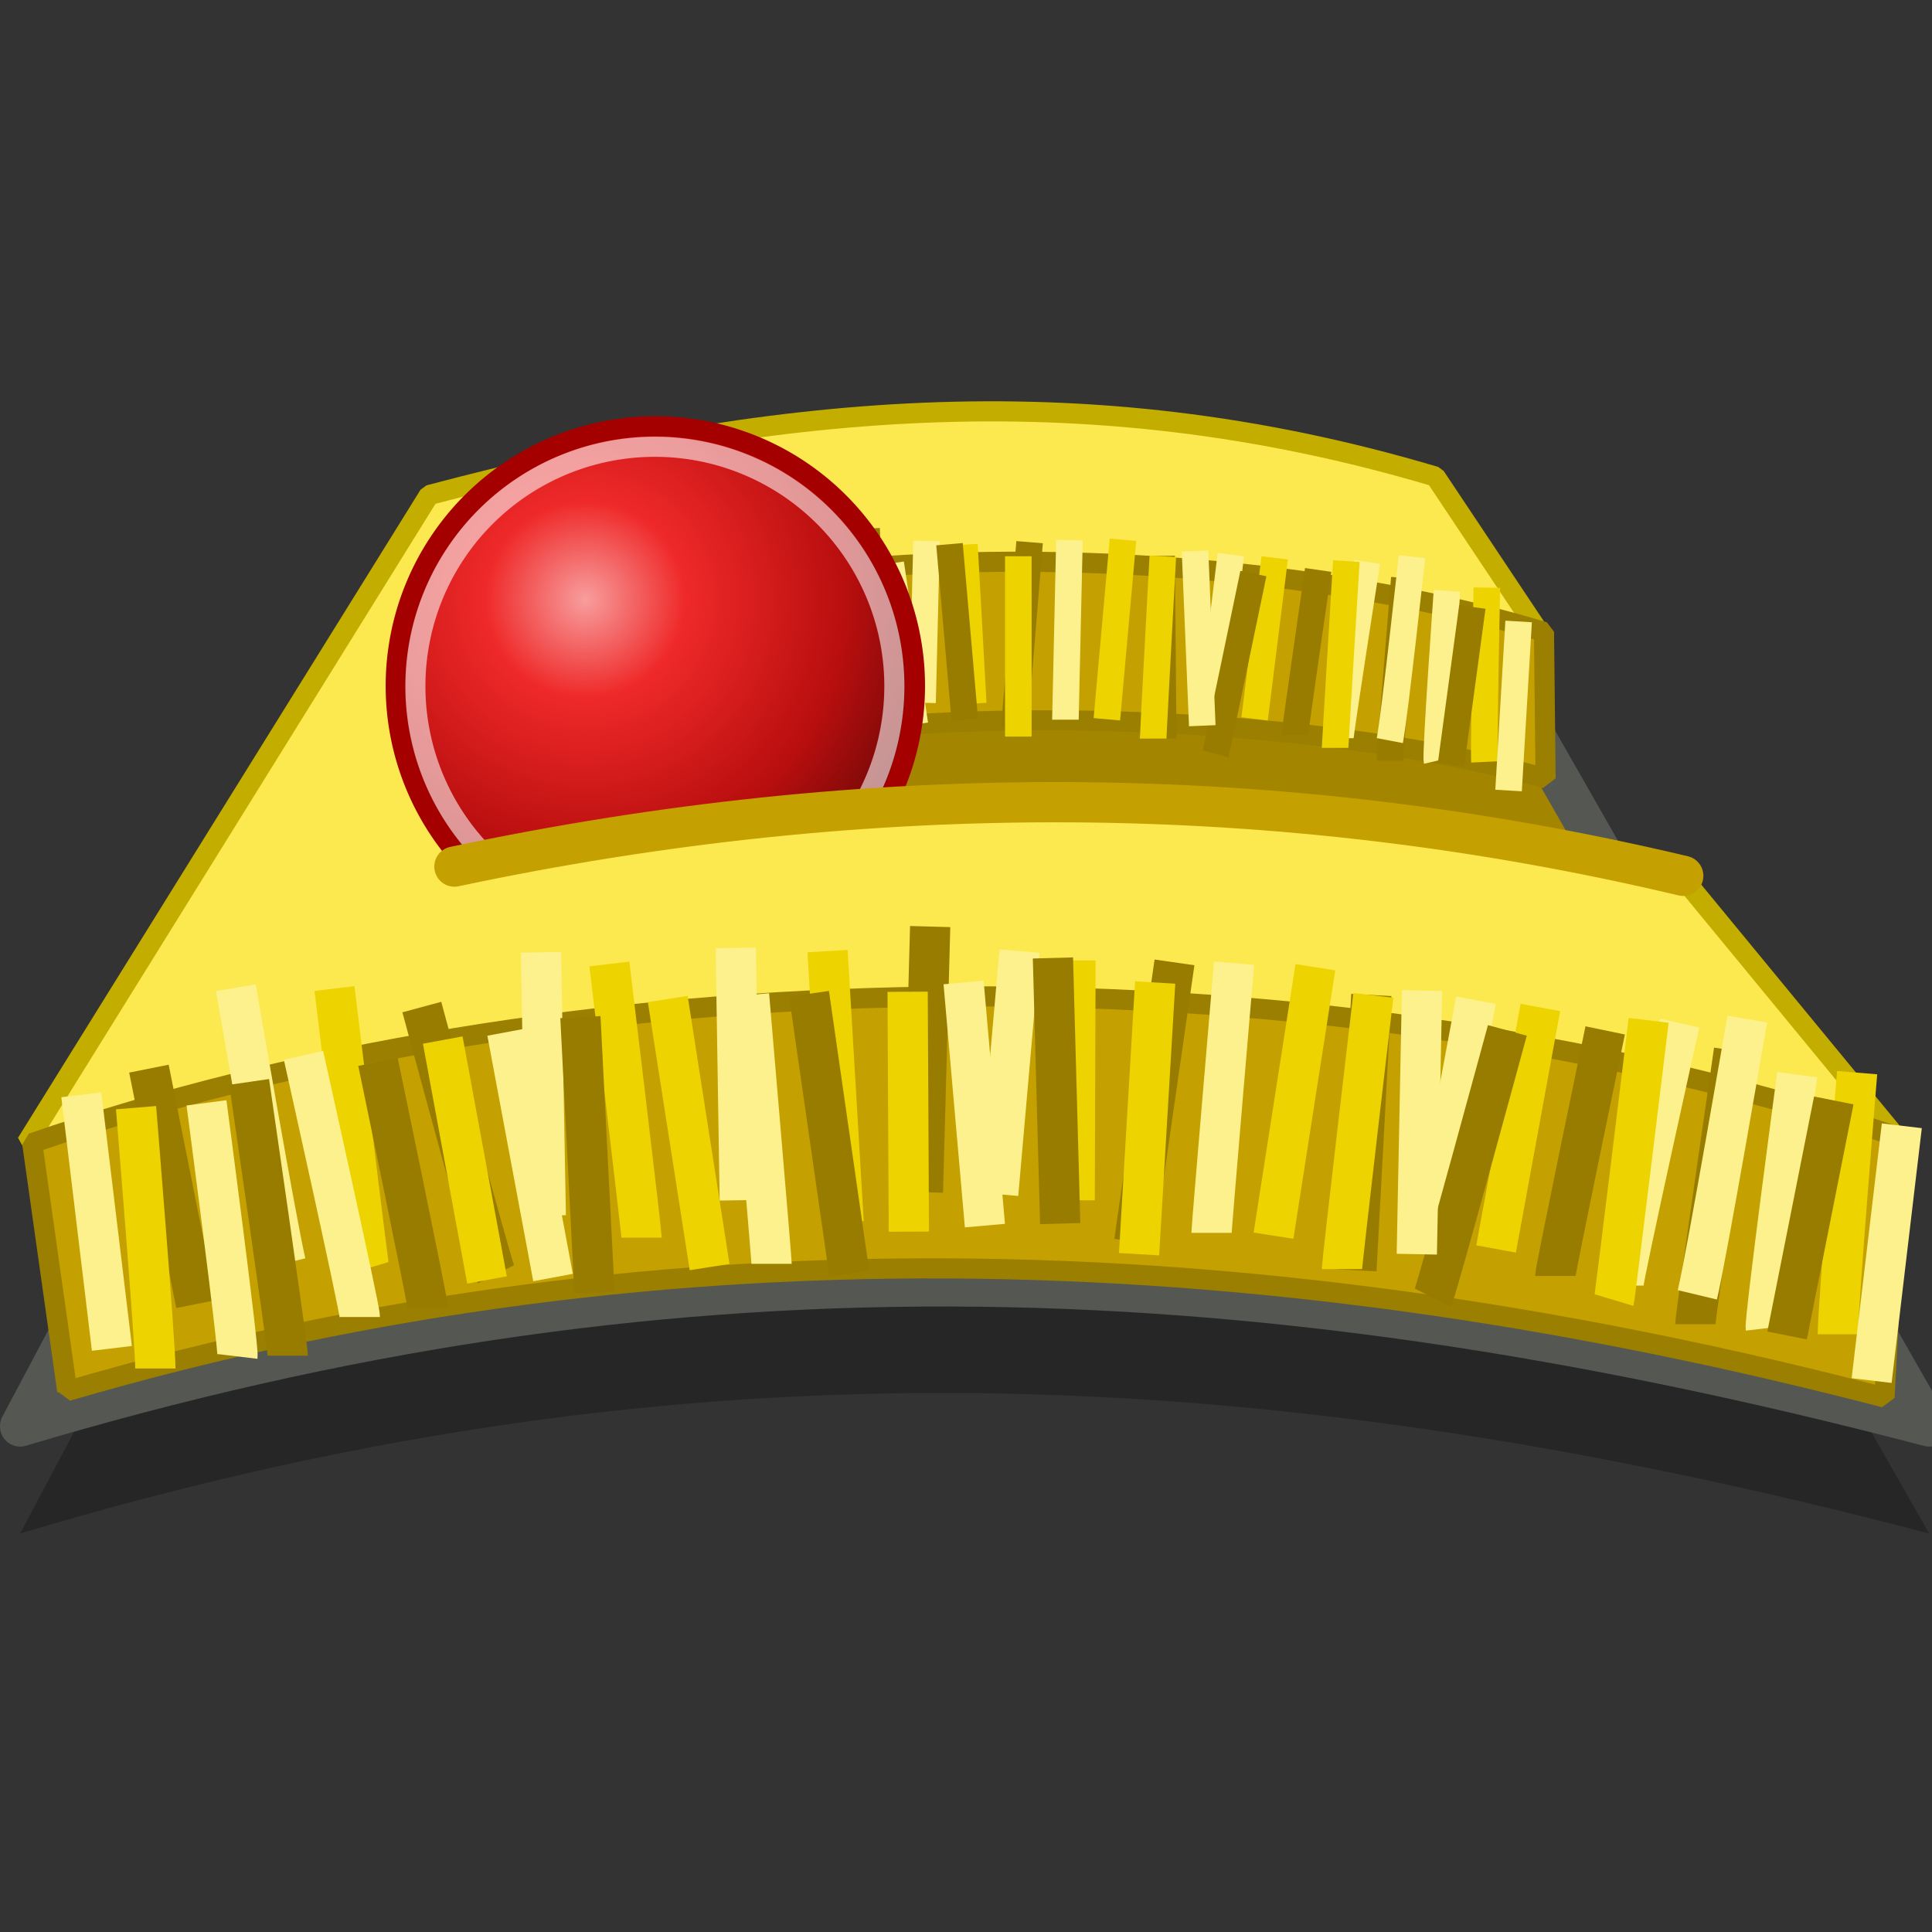 <svg xmlns="http://www.w3.org/2000/svg" width="48" height="48" xmlns:xlink="http://www.w3.org/1999/xlink"><rect width="100%" height="100%" fill="#333333" stroke="none"/><defs><linearGradient id="a"><stop offset="0" stop-color="#f89d9d"/><stop offset=".272" stop-color="#ef2929"/><stop offset=".713" stop-color="#b80e0e"/><stop offset="1" stop-color="#6f0808"/></linearGradient><radialGradient id="b" cx="15.872" cy="15.764" r="6.702" xlink:href="#a" fx="15.872" fy="15.764" gradientUnits="userSpaceOnUse" gradientTransform="matrix(1.362 -.024 .023 1.335 -6.104 -4.91)"/></defs><g><path fill-opacity=".251" fill-rule="evenodd" d="M.5 38.1c15.8-4.74 30.03-4.57 47.43 0L37.46 19.73c-9.27-2.34-18.47-2.53-27.22 0L.5 38.1z"/><path fill="#a38500" fill-rule="evenodd" stroke="#555753" d="M.5 35.44c15.8-4.72 30.03-4.56 47.43 0L37.46 17.1c-9.27-2.34-18.47-2.53-27.22 0L.5 35.43z" stroke-linejoin="round"/><path fill="#7a6400" d="M14.34 15.45L11 22.37l2.33-.05 1.27-2.88z"/><path fill="#fce94f" stroke="#c3ae00" stroke-width=".5" d="M.66 28.4l10-16.1c8.33-2.2 16.13-3.1 25-.46l2.6 3.9c-6.9-1.5-16.68-1.97-23.8-.37l-3.15 6.67c9.75-2.27 19.24-3.17 30.52-.2l5.4 6.56c-15.52-4.5-31.04-4.1-46.56 0z" stroke-linejoin="bevel"/><path fill="#c4a000" stroke="#9b7f00" stroke-width=".5" d="M1.67 34.56L.8 28.4c12.84-4.45 31.1-5.2 46.37-.15l-.35 6.47c-15-3.9-30.03-4.58-45.15-.16z" stroke-linejoin="bevel"/><path fill="#c4a000" stroke="#9b7f00" stroke-width=".5" d="M14.43 19.63l-.3-4.1c6.68-2.35 17.48-1.88 24.23.17l.04 3.64c-6.3-1.78-18.42-2.17-23.97.3z" stroke-linejoin="bevel"/><g fill="none"><path stroke="#987c00" stroke-width="0.66" d="M21.68 17.5l-.15-4.37"/><path stroke="#fdf18d" stroke-width="0.66" d="M22.92 17.46l.1-4.02"/><path stroke="#edd400" stroke-width="0.66" d="M24.18 17.48l-.22-3.95"/><path stroke="#987c00" stroke-width="0.66" d="M25.2 18.1l.38-4.63"/><path stroke="#fdf18d" stroke-width="0.66" d="M26.47 17.88c0-.08.1-4.46.1-4.46"/><path stroke="#edd400" stroke-width="0.66" d="M27.5 17.87l.4-4.46"/><path stroke="#987c00" stroke-width="0.66" d="M28.9 18.35l-.04-4.54"/><path stroke="#fdf18d" stroke-width="0.66" d="M30.08 17.88l.5-4.1"/><path stroke="#edd400" stroke-width="0.66" d="M31.17 17.86l.5-4"/><path stroke="#987c00" stroke-width="0.66" d="M32.17 18.26c0-.1.58-4.1.58-4.1"/><path stroke="#fdf18d" stroke-width="0.66" d="M33.3 18.34c0-.15.66-4.38.66-4.38"/><path stroke="#987c00" stroke-width="0.66" d="M34.53 18.9c0-.13.36-4.54.36-4.54"/><path stroke="#fdf18d" stroke-width="0.66" d="M35.7 18.9c-.04-.17.25-4.22.25-4.22"/><path stroke="#edd400" stroke-width="0.66" d="M36.88 18.93c-.02-.42.06-4.33.06-4.33"/><path stroke="#fdf18d" stroke-width="0.66" d="M37.48 19.64l.25-4.2"/><path stroke="#987c00" stroke-width="0.66" d="M36.05 19l.53-3.92"/><path stroke="#fdf18d" stroke-width="0.66" d="M34.53 18.4c.12-.63.55-4.57.55-4.57"/><path stroke="#987c00" stroke-width="0.66" d="M30.2 18.73c.04-.14.94-4.48.94-4.48"/><path stroke="#fdf18d" stroke-width="0.66" d="M29.87 18.03l-.18-4.34"/><path stroke="#edd400" stroke-width="0.66" d="M28.65 18.35c0-.1.24-4.53.24-4.53"/><path stroke="#edd400" stroke-width="0.66" d="M25.3 18.3v-4.48"/><path stroke="#987c00" stroke-width="0.66" d="M23.97 17.88l-.38-4.36"/><path stroke="#fdf18d" stroke-width="0.66" d="M22.73 18l-.6-4"/><path stroke="#edd400" stroke-width="0.66" d="M21.48 18.17l-.25-3.95"/><path stroke="#edd400" stroke-width="0.66" d="M33.17 18.58c0-.07.28-4.64.28-4.64"/></g><path fill="url(#b)" stroke="#a40000" stroke-width=".5" d="M24.07 17.9a6.45 6.45 0 1 1-12.9 0 6.45 6.45 0 1 1 12.9 0z" transform="translate(-1.338 -.859)" color="#000" overflow="visible" enable-background="accumulate"/><path fill="none" stroke="#fff" stroke-opacity=".567" stroke-width=".499" d="M22.22 17.05a5.95 5.95 0 1 1-11.9 0 5.95 5.95 0 1 1 11.9 0z" color="#000" overflow="visible" enable-background="accumulate"/><path fill="#fce94f" d="M9.55 24.16l1.7-2.6c8.8-1.54 19.42-2.24 30.32.3l-7.98 1.57z"/><path fill="none" stroke="#c4a000" d="M41.82 21.76c-10.1-2.4-20.3-2.4-30.53-.23" stroke-linecap="round"/><path fill="none" stroke="#fdf18d" d="M2.78 33.5l-.76-6.3"/><path fill="none" stroke="#987c00" d="M4.87 32.4L3.7 26.55"/><path fill="none" stroke="#fdf18d" d="M7.1 31.38c-.23-.96-1.24-6.84-1.24-6.84"/><path fill="none" stroke="#987c00" d="M12.32 31.66c-.1-.2-1.84-6.64-1.84-6.64"/><path fill="none" stroke="#fdf18d" d="M13.56 30.2l-.12-6.54"/><path fill="none" stroke="#edd400" d="M15.94 30.75c0-.15-.8-6.8-.8-6.8"/><path fill="none" stroke="#fdf18d" d="M18.38 29.82l-.1-6.27"/><path fill="none" stroke="#edd400" d="M20.96 30.37l-.4-6.74"/><path fill="none" stroke="#987c00" d="M22.93 29.62l.18-6.6"/><path fill="none" stroke="#fdf18d" d="M24.8 29.67l.53-6.04"/><path fill="none" stroke="#edd400" d="M26.7 29.82l.02-5.96"/><path fill="none" stroke="#987c00" d="M28.18 30.85l1-6.94"/><path fill="none" stroke="#fdf18d" d="M30.1 30.63c0-.13.56-6.7.56-6.7"/><path fill="none" stroke="#edd400" d="M31.64 30.7l1.04-6.67"/><path fill="none" stroke="#987c00" d="M33.7 31.56l.37-6.84"/><path fill="none" stroke="#fdf18d" d="M35.53 30.95l1.14-6.1"/><path fill="none" stroke="#edd400" d="M37.17 31.03l1.1-6"/><path fill="none" stroke="#987c00" d="M38.64 31.7c0-.14 1.24-6.1 1.24-6.1"/><path fill="none" stroke="#edd400" d="M9.17 31.5c-.03-.1-.86-6.94-.86-6.94"/><path fill="none" stroke="#fdf18d" d="M40.33 31.94c0-.23 1.4-6.52 1.4-6.52"/><path fill="none" stroke="#987c00" d="M42.12 32.9c0-.2.96-6.8.96-6.8"/><path fill="none" stroke="#fdf18d" d="M43.87 33c-.03-.25.78-6.3.78-6.3"/><path fill="none" stroke="#edd400" d="M45.66 33.15c0-.63.48-6.5.48-6.5"/><path fill="none" stroke="#fdf18d" d="M46.5 34.3l.75-6.33"/><path fill="none" stroke="#987c00" d="M44.4 33.18l1.16-5.84"/><path fill="none" stroke="#fdf18d" d="M42.17 32.17c.23-.96 1.24-6.85 1.24-6.85"/><path fill="none" stroke="#987c00" d="M35.6 32.24c.1-.2 1.85-6.64 1.85-6.64"/><path fill="none" stroke="#fdf18d" d="M35.2 31.16l.13-6.55"/><path fill="none" stroke="#edd400" d="M33.34 31.53c0-.15.78-6.8.78-6.8"/><path fill="none" stroke="#edd400" d="M28.3 31.16l.4-6.75"/><path fill="none" stroke="#987c00" d="M26.34 30.4l-.18-6.6"/><path fill="none" stroke="#fdf18d" d="M24.47 30.45l-.53-6.04"/><path fill="none" stroke="#edd400" d="M22.58 30.6l-.03-5.96"/><path fill="none" stroke="#987c00" d="M21.1 31.64l-1-6.95"/><path fill="none" stroke="#fdf18d" d="M19.17 31.4c0-.12-.56-6.68-.56-6.68"/><path fill="none" stroke="#edd400" d="M17.63 31.48l-1.04-6.66"/><path fill="none" stroke="#987c00" d="M14.77 32.12l-.35-6.85"/><path fill="none" stroke="#fdf18d" d="M13.74 31.74l-1.14-6.1"/><path fill="none" stroke="#edd400" d="M12.1 31.8L11 25.84"/><path fill="none" stroke="#987c00" d="M10.63 32.5c0-.16-1.24-6.12-1.24-6.12"/><path fill="none" stroke="#edd400" d="M40.1 32.3c.03-.1.86-6.95.86-6.95"/><path fill="none" stroke="#fdf18d" d="M8.94 32.72c0-.23-1.4-6.5-1.4-6.5"/><path fill="none" stroke="#987c00" d="M7.15 33.68c0-.2-.96-6.8-.96-6.8"/><path fill="none" stroke="#fdf18d" d="M5.9 33.7c.03-.25-.77-6.3-.77-6.3"/><path fill="none" stroke="#edd400" d="M3.86 34c0-.62-.48-6.48-.48-6.48"/></g></svg>